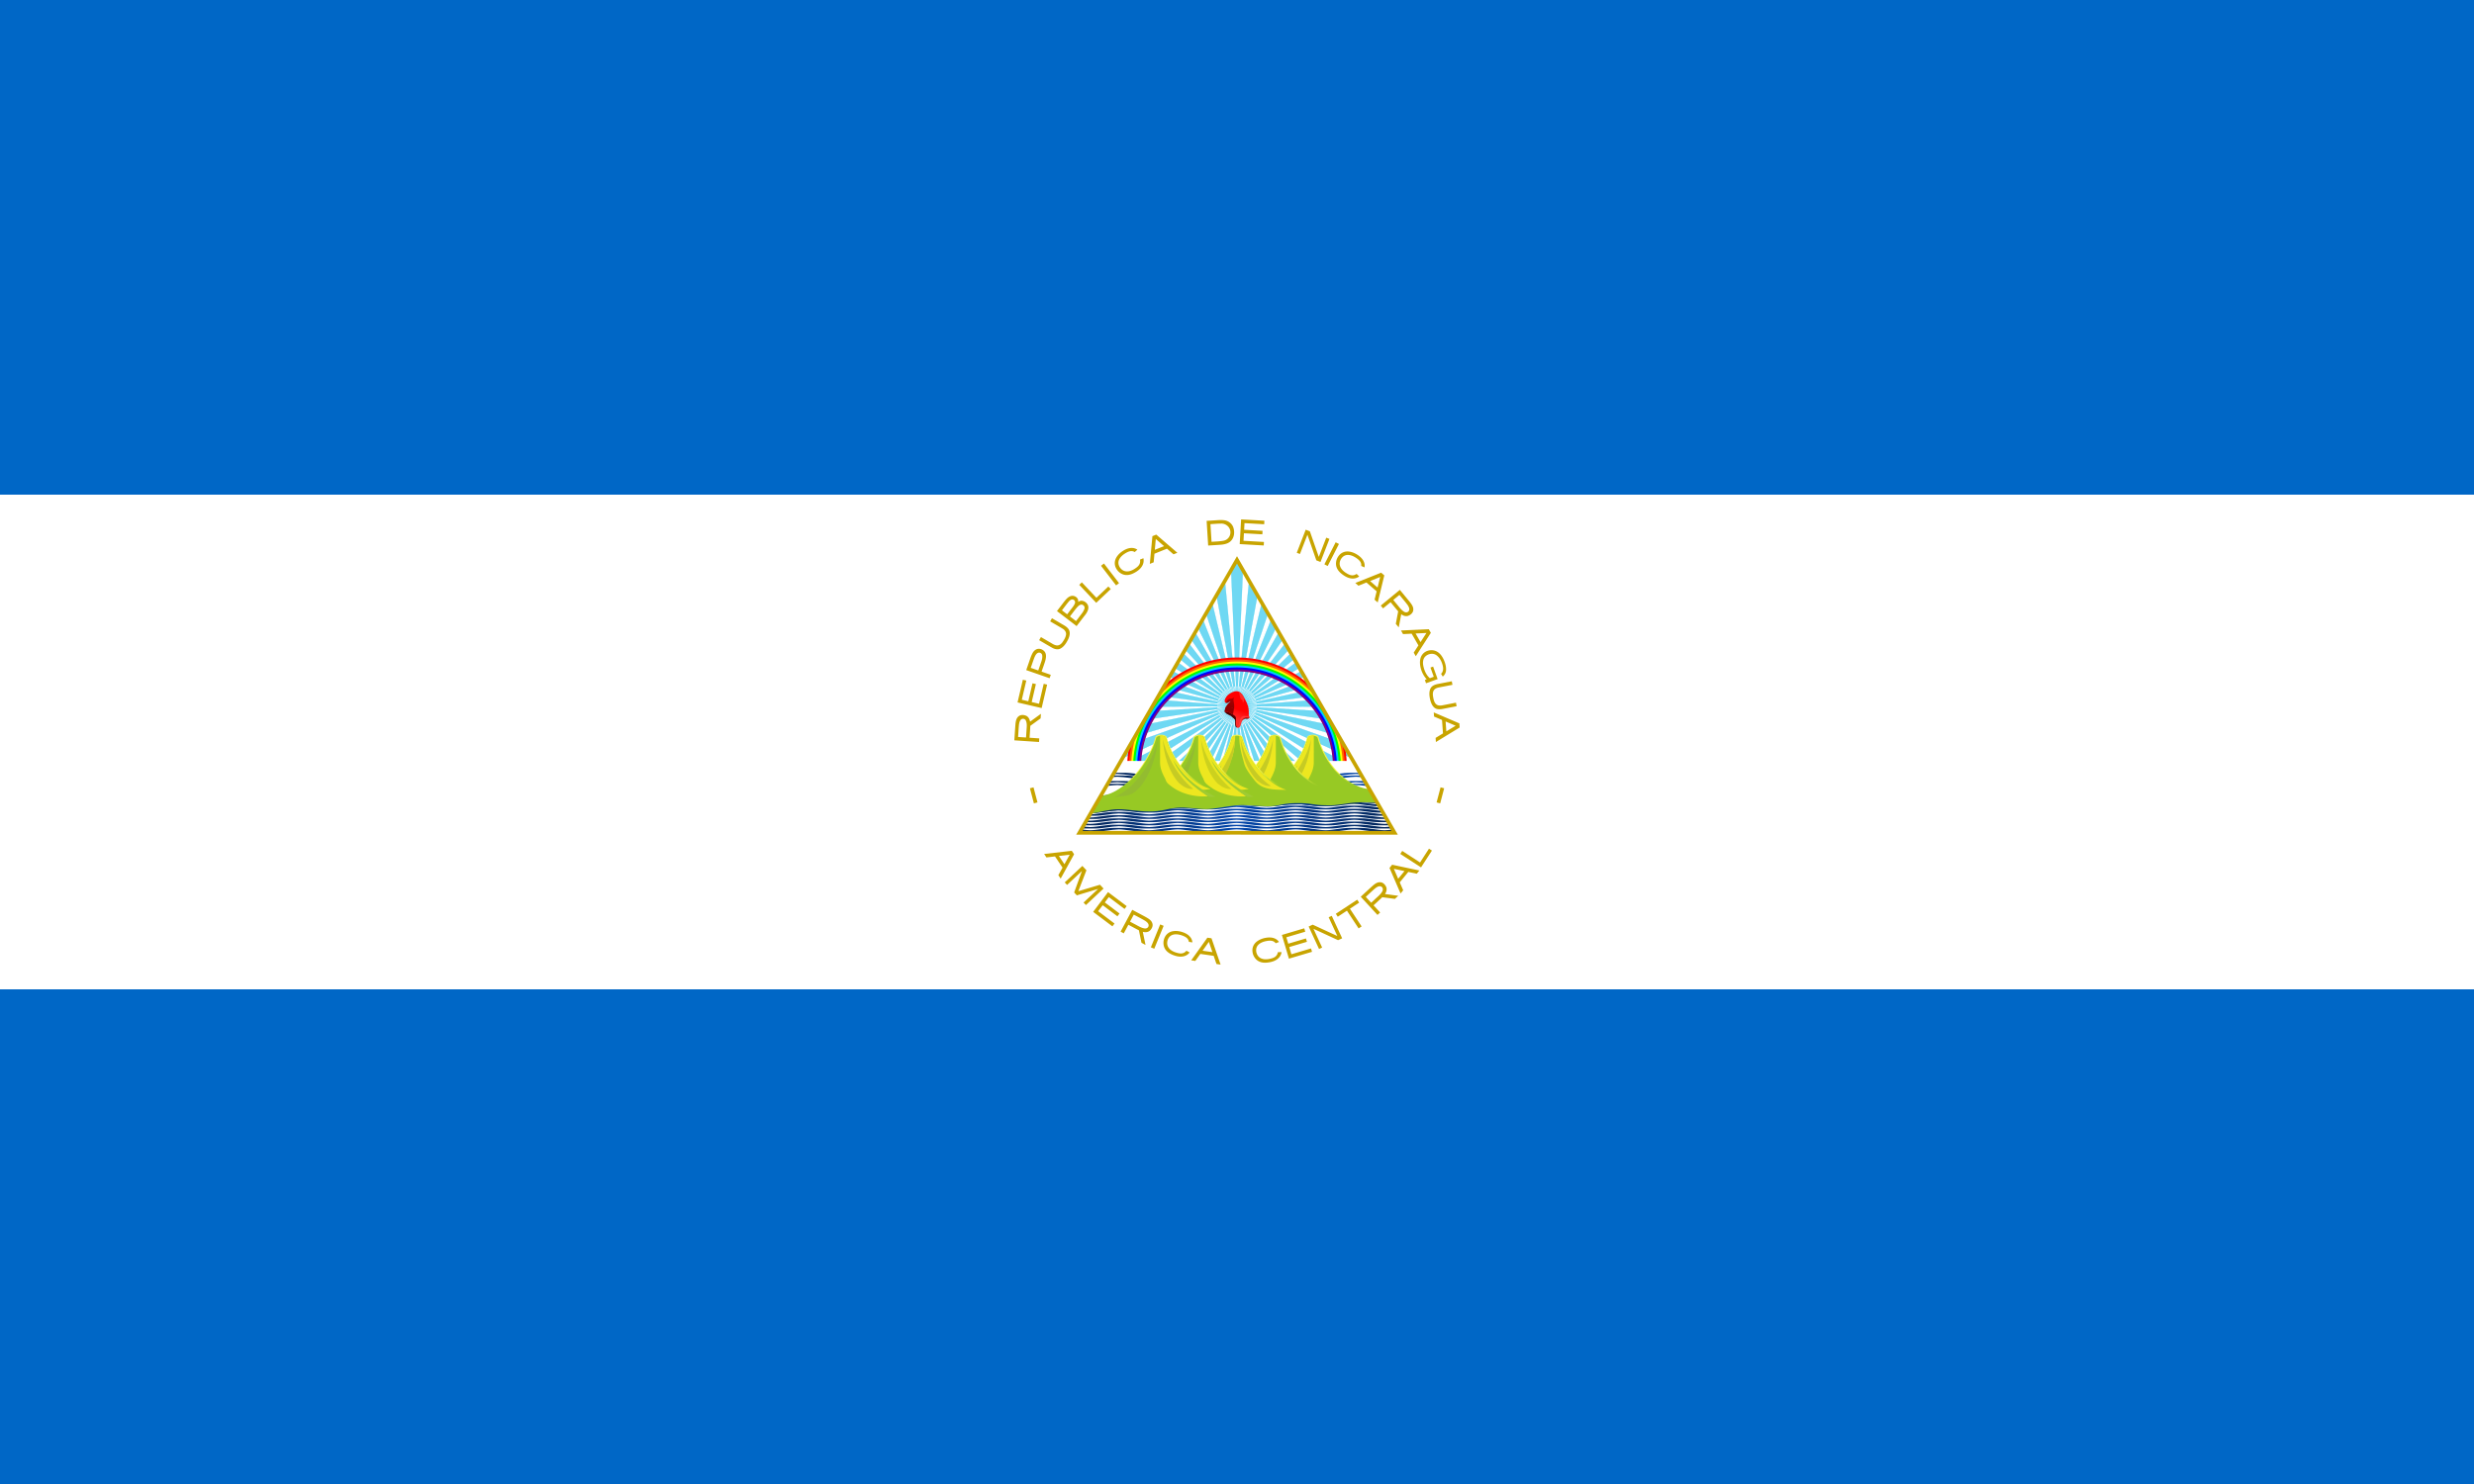 <svg xmlns="http://www.w3.org/2000/svg" xmlns:xlink="http://www.w3.org/1999/xlink" viewBox="0 0 1000 600"><defs><linearGradient id="Nicaragua_svg__e" gradientUnits="userSpaceOnUse" x1="498.738" y1="289.055" x2="500.626" y2="283.42"><stop stop-color="#510000" offset="0"/><stop stop-color="#8a0000" offset=".3"/><stop stop-color="#a00" offset="1"/></linearGradient><linearGradient id="Nicaragua_svg__f" gradientUnits="userSpaceOnUse" x1="501.444" y1="291.373" x2="502.927" y2="287.449"><stop stop-color="#ff2a2a" offset="0"/><stop stop-color="red" offset="1"/></linearGradient><linearGradient id="Nicaragua_svg__j" gradientUnits="userSpaceOnUse" x1="484.764" y1="311.709" x2="484.764" y2="317.647"><stop stop-color="#F5F549" offset="0"/><stop stop-color="#97C924" offset="1"/></linearGradient><linearGradient id="Nicaragua_svg__a"><stop stop-color="#025" offset="0"/><stop stop-color="#04a" offset=".5"/><stop stop-color="#025" offset="1"/></linearGradient><linearGradient id="Nicaragua_svg__g" xlink:href="#Nicaragua_svg__a" gradientUnits="userSpaceOnUse" x1="444.509" y1="317.486" x2="634.411" y2="317.486"/><clipPath id="Nicaragua_svg__b"><path d="M500 226.375l-63.702 110.332H563.7z"/></clipPath></defs><path fill="#0067C6" d="M0 0h1000v600H0z"/><path fill="#fff" d="M0 200h1000v200H0z"/><path d="M410 299.329l9.979.667c.033-.486.064-.972.098-1.458l-3.925-.262c.099-1.603.233-3.205.304-4.81 1.388-1.004 2.778-2.006 4.161-3.017l.124-1.848-4.388 3.186c-.148-1.038-.722-2.107-1.765-2.468-.913-.33-2.032-.388-2.823.265-1.003.738-1.184 2.058-1.314 3.207-.175 2.177-.297 4.36-.451 6.538zm1.52-1.362c.12-1.638.194-3.28.35-4.914.124-.808.272-1.742.98-2.257.64-.424 1.584-.108 1.846.614.522 1.247.29 2.622.223 3.93l-.19 2.841c-1.07-.07-2.141-.142-3.21-.214zM411.299 284.006l9.738 2.274 2.213-9.478-1.383-.324-1.883 8.063-2.964-.692 1.696-7.266-1.377-.321-1.696 7.266-2.623-.613 1.812-7.76-1.39-.325-2.143 9.176zM414.807 270.929l9.445 3.285.48-1.38-3.715-1.292c.485-1.429 1.016-2.842 1.462-4.284.32-1.177.567-2.552-.126-3.647-.562-.809-1.562-1.327-2.55-1.296-1.088.046-1.975.847-2.458 1.775-.714 1.342-1.113 2.818-1.634 4.24l-.904 2.599zm1.825-.912c.506-1.417.962-2.852 1.51-4.254.34-.749.755-1.637 1.617-1.875.708-.163 1.451.382 1.513 1.108.173 1.336-.411 2.597-.821 3.837l-.78 2.241-3.039-1.057zM420.024 258.833c1.78 1.033 3.547 2.093 5.338 3.107 1.01.543 2.29.854 3.347.246 1.44-.798 2.343-2.271 3.05-3.708.559-1.21.963-2.713.252-3.95-.765-1.235-2.156-1.803-3.343-2.54l-3.457-2.022-.734 1.254c1.694.998 3.4 1.975 5.086 2.986.807.491 1.475 1.38 1.336 2.369-.16 1.178-.833 2.211-1.503 3.164-.554.77-1.483 1.393-2.47 1.185-1.029-.197-1.865-.87-2.769-1.357l-3.4-1.989-.733 1.255zM427.227 247.062l7.942 6.077c1.232-1.61 2.46-3.223 3.701-4.824.712-1.022 1.368-2.35.886-3.604-.439-.998-1.466-1.77-2.568-1.82-.497-.07-1.145.307-1.414.473.283-1.066-.59-2.068-1.572-2.35-1.182-.42-2.38.338-3.163 1.178-.92 1.001-1.688 2.129-2.53 3.195l-1.282 1.675zm2.014-.298c.93-1.19 1.81-2.421 2.783-3.576.453-.504 1.18-1.075 1.882-.705.64.277.798 1.085.492 1.666-.485 1.04-1.286 1.883-1.954 2.805l-1.09 1.426-2.113-1.616zm3.236 2.476c.965-1.233 1.873-2.513 2.89-3.703.52-.544 1.173-1.229 1.997-1.072.705.162 1.217.926.974 1.636-.397 1.309-1.376 2.311-2.165 3.396l-1.24 1.622-2.456-1.879zM436.231 236.455l6.867 7.269 5.883-5.558-.976-1.033-4.705 4.446-.12.114-.088-.092-5.805-6.144zM445.035 228.752l6.095 7.928 1.19-.915-6.096-7.927zM453.991 222.67c-.988.615-1.784 1.335-2.398 2.176-.611.837-.941 1.71-.989 2.622-.047.912.196 1.794.733 2.657a5.145 5.145 0 0 0 1.976 1.844c.82.439 1.706.601 2.676.493.965-.108 2.055-.535 3.27-1.292 1.165-.726 1.99-1.562 2.5-2.524.488-.924.625-1.904.416-2.948l-1.383.543c.362 1.998-.927 2.958-2.37 3.874-2.259 1.374-4.46 1.275-5.808-.79-1.398-2.327.13-4.25 2.051-5.5 1.364-.85 2.708-1.432 3.988-.618l1.082-.964c-.745-.514-1.592-.752-2.555-.7-1.012.056-2.069.429-3.189 1.127zM465.808 216.773l-1.047 11.206 1.557-.628.315-3.474.006-.003 5.058-2.04 2.637 2.284 1.557-.627-8.526-7.346-1.558.628zm1.368 1.149l3.325 2.877-3.723 1.502.398-4.38zM487.726 210.591l.624 9.98c1.805-.121 3.612-.206 5.414-.355 1.418-.163 2.939-.531 3.908-1.66 1.251-1.387 1.429-3.461.881-5.188-.46-1.52-1.827-2.671-3.375-2.963-1.525-.293-3.079-.061-4.614.008l-2.838.178zm1.54 1.327c1.436-.075 2.87-.216 4.309-.224a3.675 3.675 0 0 1 2.288.701c1 .684 1.588 1.916 1.457 3.125-.072 1.39-1.094 2.669-2.445 3.02-.772.2-1.576.257-2.367.344l-2.796.175-.447-7.14zM501.664 210l-.57 9.984 9.717.555.08-1.418c-2.755-.158-5.51-.316-8.266-.472.058-1.013.117-2.026.174-3.04l7.449.426.08-1.411c-2.482-.142-4.965-.285-7.449-.426l.154-2.689c2.652.15 5.304.303 7.956.454l.082-1.425-9.407-.538zM527.774 214.166l-3.616 9.323 1.286.5 2.867-7.393.149-.384.16.427 3.448 9.918 1.684.653 3.616-9.323-1.29-.5-2.865 7.389-.146.377-.158-.422-3.454-9.913zM541.208 219.937l-4.546 8.907-1.336-.682 4.546-8.907zM548.751 224.356c-.971-.64-1.958-1.065-2.978-1.271-1.015-.207-1.947-.142-2.795.195-.849.337-1.55.926-2.11 1.775a5.145 5.145 0 0 0-.851 2.565c-.056.928.165 1.8.669 2.637.5.832 1.344 1.645 2.537 2.432 1.147.757 2.251 1.158 3.338 1.22 1.043.058 1.991-.226 2.852-.852l-1.07-1.03c-1.665 1.163-3.075.392-4.51-.538-2.19-1.48-3.019-3.521-1.705-5.608 1.532-2.242 3.917-1.655 5.854-.43 1.343.885 2.432 1.863 2.226 3.366l1.328.581c.156-.892.02-1.76-.431-2.614-.473-.896-1.252-1.701-2.354-2.428zM558.272 231.538l-10.454 4.17 1.269 1.1 3.236-1.301.005.005 4.119 3.575-.833 3.387 1.268 1.101 2.658-10.936-1.268-1.1zm-.4 1.741l-1.048 4.27-3.032-2.631 4.08-1.639zM565.825 238.486l-7.716 6.363.929 1.127 3.035-2.503c1.028 1.234 2.029 2.492 3.08 3.707-.322 1.683-.644 3.366-.957 5.05l1.178 1.43 1.006-5.33c.864.708 2.127 1.064 3.16.503.888-.42 1.67-1.228 1.716-2.257.108-1.379-.875-2.496-1.662-3.519-1.256-1.524-2.514-3.047-3.769-4.571zm-.17 2.034c1.08 1.334 2.214 2.626 3.246 3.998.475.708 1.068 1.702.523 2.528-.45.707-1.435.645-2.04.187-1.224-.824-2.033-2.087-2.989-3.184l-1.223-1.483 2.483-2.046zM577.523 254.401l-11.243.515.838 1.456 3.484-.17.003.006 2.72 4.727-1.896 2.928.837 1.455 6.094-9.462-.837-1.455zm-.948 1.514l-2.39 3.691-2.002-3.48 4.392-.21zM583.939 267.638c-.625-1.697-1.611-3.434-3.28-4.282-1.856-.933-4.328-.48-5.644 1.155-1.147 1.36-1.206 3.281-.9 4.952.362 1.918 1.242 3.744 2.563 5.186l-.747.268.479 1.331 4.684-1.683-1.822-5.059-1.082.39 1.34 3.728-1.587.57c-1.4-1.203-2.18-2.98-2.586-4.748-.301-1.327-.313-2.917.693-3.96 1.155-1.202 3.202-1.575 4.587-.55 1.367 1 2.139 2.621 2.529 4.233.266 1.06.223 2.32-.581 3.147-.225.168.131.403.192.605l.382.632a3.529 3.529 0 0 0 1.344-2.797c.028-1.064-.206-2.12-.564-3.118zM586.811 275.447l-5.593 1.088c-1.037.202-1.815.53-2.334.968-.518.437-.85 1.052-1.009 1.871-.158.81-.136 1.803.097 3.01a.246.246 0 0 1 .005.029c.237 1.207.588 2.135 1.039 2.827.455.7.993 1.146 1.636 1.356.645.211 1.49.225 2.528.023l5.592-1.088-.277-1.427-5.458 1.062c-2.45.476-3.275-.813-3.696-3.019l-.005-.028c-.437-2.202-.155-3.707 2.295-4.184l5.458-1.061-.278-1.427zM589.879 292.467l-10.348-4.425.121 1.675 3.212 1.362v.007l.394 5.44-2.981 1.811.121 1.675 9.602-5.87-.121-1.675zm-1.512.951l-3.757 2.285-.29-4.004 4.047 1.72zM417.752 318.335l-1.451.382 1.604 6.092 1.45-.381zM582.283 318.335l1.45.382-1.603 6.092-1.45-.382zM433.217 343.989l-11.18 1.286.935 1.395 3.464-.409.004.006 3.039 4.53-1.692 3.05.936 1.395 5.43-9.858-.936-1.395zm-.842 1.576l-2.13 3.846-2.237-3.333 4.367-.513zM437.497 350.098l-7.127 6.665.952 1.018 6.006-5.617-3.151 8.67 1.091 1.167 8.612-2.614-5.898 5.516.951 1.017 7.127-6.664-1.445-1.546-8.751 2.614 3.276-8.469zM447.878 360.689l-6.016 7.988 7.776 5.855.854-1.135-6.614-4.98 1.831-2.432 5.96 4.488.851-1.129-5.96-4.488 1.62-2.152 6.366 4.794.86-1.14-7.528-5.669zM457.662 367.85l-4.71 8.823c.43.23.86.458 1.288.688l1.853-3.47c1.42.749 2.825 1.53 4.26 2.254.344 1.678.687 3.357 1.039 5.034l1.634.872-1.1-5.31c1.069.325 2.372.172 3.113-.74.63-.705 1.058-1.693.756-2.64-.351-1.303-1.634-1.985-2.717-2.617-1.803-.969-3.612-1.928-5.416-2.894zm.617 1.945c1.507.822 3.048 1.585 4.525 2.46.684.463 1.553 1.095 1.467 2.027-.076.818-.958 1.254-1.703 1.08-1.46-.241-2.69-1.111-3.99-1.76l-1.814-.969 1.515-2.838zM468.957 373.756l-3.779 9.259 1.39.566 3.778-9.258zM477.975 376.871c-1.105-.367-2.167-.52-3.206-.455-1.034.065-1.917.369-2.649.915s-1.256 1.297-1.576 2.261a5.145 5.145 0 0 0-.156 2.699c.187.91.627 1.696 1.33 2.373.7.673 1.725 1.24 3.082 1.69 1.304.432 2.475.534 3.54.31 1.022-.214 1.864-.734 2.534-1.562l-1.301-.718c-1.306 1.556-2.868 1.178-4.495.652-2.5-.86-3.83-2.616-3.103-4.973.897-2.562 3.353-2.615 5.542-1.935 1.526.506 2.832 1.168 3.023 2.673l1.433.216c-.08-.902-.438-1.705-1.094-2.412-.69-.743-1.651-1.318-2.904-1.734zM488.029 379.122l-6.54 9.16 1.662.24 2.019-2.845h.007l5.398.782 1.13 3.3 1.662.24-3.676-10.637-1.662-.24zm.605 1.68l1.426 4.16-3.973-.575 2.547-3.584zM511.47 379.193c-1.143.22-2.144.607-3.018 1.172-.87.563-1.492 1.26-1.863 2.094-.37.834-.46 1.746-.267 2.744a5.145 5.145 0 0 0 1.184 2.43c.609.703 1.377 1.172 2.322 1.418.94.245 2.11.236 3.515-.035 1.348-.26 2.418-.745 3.238-1.461.787-.688 1.267-1.554 1.445-2.603l-1.485.01c-.378 1.997-1.925 2.431-3.601 2.77-2.601.473-4.62-.408-5.14-2.819-.472-2.674 1.644-3.922 3.886-4.4 1.578-.305 3.041-.367 3.944.852l1.356-.513c-.512-.747-1.217-1.273-2.135-1.568-.965-.31-2.085-.341-3.381-.091zM518.148 378.01l2.844 9.587 9.331-2.769-.404-1.362-7.937 2.355-.866-2.918 7.153-2.122-.402-1.355-7.153 2.122-.766-2.582 7.64-2.267-.407-1.37-9.033 2.681zM528.966 374.61l4.198 9.076 1.252-.58-3.501-7.569c3.237 1.468 6.455 2.98 9.684 4.464.215.187.43.062.646-.053l1.259-.582-4.198-9.076-1.255.58 3.497 7.56c-3.324-1.507-6.63-3.054-9.946-4.577l-1.636.757zM539.947 369.452l.783 1.19 3.572-2.35.136-.09.067.103 4.647 7.06 1.214-.799-4.647-7.06-.067-.103.138-.09 3.59-2.363-.784-1.19zM550.009 362.562l6.777 7.355 1.075-.99-2.666-2.892c1.176-1.095 2.376-2.163 3.532-3.279 1.698.228 3.396.457 5.095.678l1.362-1.255-5.376-.712c.66-.902.945-2.183.328-3.183-.468-.863-1.318-1.6-2.348-1.59-1.382-.031-2.444 1.012-3.422 1.854-1.452 1.337-2.905 2.678-4.357 4.014zm2.04.058c1.273-1.151 2.5-2.355 3.814-3.46.68-.514 1.64-1.16 2.496-.662.73.41.723 1.398.298 2.026-.756 1.27-1.975 2.147-3.018 3.163l-1.41 1.3-2.18-2.367zM561.643 350.918l4.473 10.327 1.064-1.3-1.396-3.197.004-.005 3.453-4.221 3.41.734 1.064-1.3-11.01-2.337-1.062 1.3zm1.752.349l4.3.923-2.543 3.107-1.757-4.03zM565.998 345.253l8.39 5.44 4.403-6.79-1.192-.772-3.522 5.431-.09.14-.106-.07-7.092-4.598z" fill="#c8a400"/><g clip-path="url(#Nicaragua_svg__b)"><path fill="#fff" d="M500.001 226.408l-31.479 54.535-15.42 26.702H546.9l-14.714-25.484-32.184-55.753z"/><g id="Nicaragua_svg__d"><g id="Nicaragua_svg__c"><path fill="#17c0eb" stroke="#17c0eb" stroke-width=".129" opacity=".62" d="M500.001 226.408l-2.357 4.082 2.357 54.977 2.357-54.977z"/><path fill="#fff" d="M500.001 277.475l-.134.003.134 3.111.134-3.111-.134-.003z"/></g><use xlink:href="#Nicaragua_svg__c" transform="rotate(72 500.001 285.467)"/><use xlink:href="#Nicaragua_svg__c" transform="rotate(144 500.001 285.467)"/><use xlink:href="#Nicaragua_svg__c" transform="rotate(216 500.001 285.467)"/><use xlink:href="#Nicaragua_svg__c" transform="rotate(288 500.001 285.467)"/></g><use xlink:href="#Nicaragua_svg__d" transform="rotate(8 500.001 285.467)"/><use xlink:href="#Nicaragua_svg__d" transform="rotate(16 500.001 285.467)"/><use xlink:href="#Nicaragua_svg__d" transform="rotate(24 500.001 285.467)"/><use xlink:href="#Nicaragua_svg__d" transform="rotate(32 500.001 285.467)"/><use xlink:href="#Nicaragua_svg__d" transform="rotate(40 500.001 285.467)"/><use xlink:href="#Nicaragua_svg__d" transform="rotate(48 500.001 285.467)"/><use xlink:href="#Nicaragua_svg__d" transform="rotate(56 500.001 285.467)"/><use xlink:href="#Nicaragua_svg__d" transform="rotate(64 500.001 285.467)"/><path fill="red" d="M500 265.844a44.236 44.236 0 0 0-28.969 10.75L456.375 302a44.728 44.728 0 0 0-.75 8.25h5.031c0-21.726 17.618-39.344 39.344-39.344 21.727 0 39.344 17.618 39.344 39.344h5.031c0-2.813-.25-5.582-.75-8.25l-14.656-25.406A44.249 44.249 0 0 0 500 265.844z"/><path fill="#f60" d="M500 266.656c-11.764 0-22.44 4.675-30.281 12.25l-12.031 20.844a43.596 43.596 0 0 0-1.281 10.5h4.25c0-21.726 17.617-39.344 39.343-39.344 21.727 0 39.344 17.618 39.344 39.344h4.25c0-3.625-.447-7.164-1.281-10.531l-12.031-20.813c-7.841-7.574-18.518-12.25-30.282-12.25z"/><path fill="#ff0" d="M500 267.469c-12.702 0-24.1 5.522-31.938 14.313l-8.718 15.093a42.733 42.733 0 0 0-2.125 13.375h3.437c0-21.726 17.618-39.344 39.344-39.344 21.726 0 39.344 17.618 39.344 39.344h3.437c0-4.673-.74-9.165-2.125-13.375l-8.719-15.095c-7.836-8.788-19.237-14.312-31.938-14.312z"/><path fill="#0f0" d="M500 268.25c-14.55 0-27.372 7.414-34.906 18.656l-2.813 4.875a41.818 41.818 0 0 0-4.282 18.47h2.657c0-21.727 17.617-39.345 39.343-39.345 21.727 0 39.344 17.618 39.344 39.344H542a41.824 41.824 0 0 0-4.28-18.437l-2.845-4.937c-7.536-11.227-20.337-18.625-34.875-18.625z"/><path fill="#0cf" d="M500 269.062c-22.747 0-41.188 18.44-41.188 41.188h1.844c0-21.727 17.618-39.344 39.344-39.344 21.726 0 39.344 17.617 39.344 39.344h1.844c0-22.748-18.44-41.188-41.188-41.188z"/><path fill="#00f" d="M500 269.844c-22.306 0-40.375 18.1-40.375 40.406h1.344c0-21.56 17.472-39.031 39.031-39.031s39.031 17.472 39.031 39.031h1.375c0-22.306-18.1-40.406-40.406-40.406z"/><path fill="purple" d="M500.001 270.657c-21.864 0-39.589 17.725-39.589 39.589 0 .245.003.49.007.733h.801a35.827 35.827 0 0 1-.007-.733c0-21.422 17.366-38.788 38.788-38.788 21.422 0 38.788 17.366 38.788 38.788 0 .245-.002.49-.007.733h.797c.004-.243.007-.488.007-.733 0-21.864-17.721-39.589-39.585-39.589z"/><path fill="#510000" d="M500.395 288.134c-.644-.124-1.226-.484-1.775-.61-.756.725-.835 1.457-.731 2.08.262.14.31.353.878.86s.496.773.462 1.965c-.015.503.07 1.581.579 1.682.548.11.932-.346 1.09-1.16.152-.79.417-1.216.698-1.702.306-1.852-.193-2.508-1.201-3.115z"/><path fill="red" d="M497.168 283.524c-.595.015-1.528 1.012-1.943.475-.239-.308-.279-.902-.037-1.4.559-1.151 1.124-1.716 2.167-2.33 2.378-1.401 3.89-.95 5.074 1.063 1.098 1.772 2.152 3.73 2.246 5.371.03.501.283 1.408-.156 1.86-1.348 1.39-4.596-1.435-6.497-.988-.64.15-1.377.617-1.98.218-.47-.31-.078-.997.272-1.294.612-.52 1.501-2.365 1.38-3.165-.067-.446-.08.179-.526.19z"/><path fill="url(#Nicaragua_svg__e)" d="M496.927 282.548c-1.083.445-.966 1.076-1.51 1.59.154.058.766.31 1.364-.301.258-.214.548-.293.677-.362-.305.221-.523.554-.684.684-.404.329-1.034 1.083-1.34 1.846-.307.764-.43 1.673-.376 1.782.056.11.426.78 1.566 1.232 2.03.807 2.417 2.439 4.477 2.439 1.614 0 1.355-1.056 2.646-.832 1.12.194 1.714-.696.636-1.232-1.371-.468-4.092-.192-5.372.033-.414-4.083-.056-2.65-.152-4.405-.097-1.755-.623-1.86.072-3.281-.578.872-1.277.734-2.004.807z"/><path fill="#ff2a2a" d="M500.938 279.795c-.04.223-.077.516-.056.6.087.339.175.693.278.994.115.336.162.58.24.928.082.36.401.5.694.722.37.28.084 1.037.315 1.069.184.025.488-1.072.49-1.247a3.8 3.8 0 0 0-.037-.647 15.3 15.3 0 0 0-.426-.872c-.002-.004-.007-.006-.009-.01a3.652 3.652 0 0 0-.194-.327 4.204 4.204 0 0 0-.786-.863l-.056-.047c-.084-.064-.17-.13-.259-.187-.062-.04-.129-.076-.194-.113z"/><path fill="url(#Nicaragua_svg__f)" d="M501.249 287.398c-.718-.188-1.426-.543-2.037-.725-1.2-.359-2.48-1.134-3.366-.814-.317.14-.289.456-.39.91-.042.533-.596 1.32-.136 1.062.685-.383 2.49.733 3.095 1.106.287.177.892.524 1.082 1.022.19.498.092 1.756.041 2.296-.053.566.119 1.835.686 1.987.611.163 1.078-.323 1.316-1.23.23-.881.405-1.387.757-1.915s.756-.756 1.32-.863c.564-.106 1.382.462 1.382-.203 0-.437-.384-.855-.22-1.454.128-.472-.402-.378-.842-.572-1.036-.319-1.97-.42-2.688-.607z"/><path fill="#910000" d="M498.363 288.902c-.327-.178-2.315-1.478-3.043-1.071-.23.128-.317-.016-.32-.257-.004-.241.109-.594.184-.866.074-.273.195-.792.516-1.062.687-.58 2.269.575 3.108.886-.072.436-.47 2.356-.445 2.37z"/><path fill="#ff3a3a" d="M501.763 291.361c.916-1.603 1.508-1.397 2.613-1.374.369.008.477-.329.393-.667-.278.624-1.662-.07-2.415.263-1.573.692-1.28 3.77-2.027 4.07.776.651 1.124-1.746 1.436-2.292z"/><g fill="url(#Nicaragua_svg__g)"><path fill="#fff" d="M453.103 307.645l-9.955 17.237h113.708l-9.956-17.237h-93.797z"/><g id="Nicaragua_svg__i"><path id="Nicaragua_svg__h" d="M449.705 321.364c-1.658 0-3.197.167-4.71.353l-.486.846c2.433-.216 4.697-.649 7.14-.709 3.293.08 6.283.83 9.786.83 1.518.014 3.027-.03 4.526 0 3.5 0 6.489-.75 9.783-.83 3.295.08 6.304.83 9.803.83 1.518.004 3.178-.024 4.53 0 3.5 0 6.474-.75 9.765-.83 3.293.08 6.27.83 9.769.83 1.53.014 3.033-.03 4.543 0 3.5 0 6.49-.75 9.787-.83 3.296.08 6.28.83 9.782.83 1.516.014 3.031-.03 4.53 0 3.499 0 6.475-.75 9.765-.83 2.55.062 4.92.518 7.486.724l-.515-.893c-1.403-.168-2.835-.321-4.368-.321-1.529-.02-3.036.03-4.547 0-3.5 0-6.474.748-9.765.829-3.296-.08-6.283-.829-9.786-.829-1.513-.02-3.03.031-4.526 0-3.5 0-6.493.749-9.786.829-3.294-.08-6.284-.829-9.783-.829-1.522-.02-3.042.03-4.547 0-3.5 0-6.476.749-9.765.829-3.294-.08-6.27-.829-9.769-.829-1.522-.021-3.026.031-4.526 0-3.502 0-6.49.749-9.786.829-3.294-.08-6.283-.829-9.783-.829-1.52-.02-3.043.031-4.547 0z"/><use xlink:href="#Nicaragua_svg__h" y="-1.113"/><use xlink:href="#Nicaragua_svg__h" y="-2.23"/></g><use xlink:href="#Nicaragua_svg__i" y="-3.344"/><use xlink:href="#Nicaragua_svg__i" y="-6.691"/><path d="M453.23 307.458l-.123.215h93.79l-.124-.215H453.23zm-.219.377l-.127.22h94.235l-.127-.22h-93.98zm-.2.346l-.205.356h94.792l-.205-.356H452.81zm-.318.55l-.25.434h95.518l-.25-.433h-95.018zm-.399.692l-.25.434h96.316l-.25-.434h-95.816zm-.399.691l-.247.43h97.107l-.247-.43h-96.613zm-.398.692l-.25.43h97.91l-.25-.43h-97.41zm-.43.744l-.304.53h98.877l-.303-.53h-98.27zM457.357 312.287c3.45.662 3.782 0 3.782 0zm81.503 0s.331.662 3.782 0z"/></g><g fill="#ccd11e"><g id="Nicaragua_svg__k"><path fill="url(#Nicaragua_svg__j)" d="M530.631 297.043c-1.709 0-2.232.862-2.232.862-2.736 10.576-11.807 21.333-22.6 21.333h-8.08v10.768c0 .003.01 0 .016 0h61.498l-6.187-10.954c-9.707-1.449-17.64-11.373-20.166-21.147 0 0-.54-.862-2.25-.862z"/><path fill="#97c924" d="M530.631 297.465c-.784 0-1.26.18-1.538.355-.264.165-.315.276-.321.288 0 .007-.015.01-.018.016-1.4 5.323-4.352 10.669-8.334 14.707-4.012 4.07-9.07 6.83-14.605 6.83h-7.674v9.922h60.855l-5.68-10.058c-4.687-.612-8.973-3.163-12.458-6.694-3.986-4.038-6.932-9.384-8.334-14.707l-.017-.016c-.007-.012-.07-.105-.338-.271-.283-.176-.754-.372-1.538-.372z"/><path fill="#ede71f" d="M530.63 297.465c.147 0 .28.021.406.034.024 3.017 0 8.11 0 10.801-.029 2.34-.83 4.223-2.012 6.441-.547 1.554-.986.963-2.35 2.857-1.83.654-3.186.909-5.138 1.216-2.517.398-8.121.75-10.887.136 3.641-1.068 6.961-3.27 9.771-6.12a30.57 30.57 0 0 0 2.13-2.4 33.663 33.663 0 0 0 3.01-4.48c.352-.626.686-1.248.997-1.893.467-.966.883-1.95 1.25-2.94.124-.331.245-.667.356-.998.222-.664.417-1.33.592-1.995.002-.006.015-.01.016-.017.006-.012.058-.122.321-.287.136-.085.332-.17.575-.237h.017c.252-.067.554-.118.946-.118z"/><path fill="#c6cb24" d="M529.938 298.902c-.412 6.034-2.277 13.192-6.644 17.81-1.607 1.337-3.66 2.55-5.646 2.255 6.77-5.51 10.885-13.947 12.29-20.065z"/><path fill="#9ecb34" d="M524.494 309.281c-1.002 2.721-4.788 6.746-8.84 10.045-1.15.035-1.76.101-2.804.038 2.468-.225 8.221-5.083 11.644-10.083z"/></g><use xlink:href="#Nicaragua_svg__k" x="-15.341"/><g fill="#c6cb24"><path fill="url(#Nicaragua_svg__j)" d="M502.218 297.911c2.735 10.575 11.79 21.333 22.583 21.333h8.089v10.768c0 .003-.015 0-.017 0h-65.795c-.006 0-.017.003-.017 0v-10.768h8.072c10.792 0 19.863-10.758 22.6-21.333 0 0 .534-.866 2.243-.866s2.243.866 2.243.866z"/><path fill="#97c924" d="M499.975 297.465c.784 0 1.255.196 1.538.372.269.166.332.259.339.27l.017.017c1.401 5.323 4.348 10.669 8.333 14.707 4.017 4.07 9.087 6.83 14.623 6.83h7.64v9.922h-64.98v-9.923h7.675c5.535 0 10.593-2.76 14.605-6.83 3.982-4.037 6.934-9.383 8.334-14.706.003-.007.015-.01.017-.016.006-.012.057-.123.32-.288.28-.174.755-.355 1.539-.355z"/><path fill="#ede71f" d="M499.263 297.53a3.4 3.4 0 0 0-.242.055h-.018a2.184 2.184 0 0 0-.572.236c-.264.165-.314.274-.32.286-.003.006-.017.01-.018.017-.175.666-.37 1.333-.593 1.997-.11.332-.233.664-.356.995-.369.99-.782 1.976-1.249 2.942a34.21 34.21 0 0 1-.998 1.894 33.634 33.634 0 0 1-3.01 4.477 30.73 30.73 0 0 1-2.13 2.403c-2.81 2.85-6.128 5.05-9.769 6.117 2.765.615 4.032-.056 6.549-.454 1.952-.308 4.21-.563 6.043-1.217 1.364-1.894.899-1.3 1.446-2.854 1.181-2.218 2.906-4.222 3.334-6.681 1.619-3.022 1.903-8.614 1.903-10.213z"/><path d="M499.275 298.902c-.412 6.034-2.277 13.192-6.644 17.81-1.606 1.337-3.66 2.55-5.646 2.255 6.77-5.51 10.885-13.947 12.29-20.065z"/><path fill="#9ecb34" d="M493.832 309.281c-1.002 2.721-4.788 6.747-8.84 10.045-1.15.035-1.76.101-2.804.038 2.467-.225 8.222-5.083 11.644-10.083z"/><path fill="#ede71f" d="M500.951 297.584h.018c.242.067.435.151.571.236.264.165.315.274.321.286.002.006.016.011.018.018.175.665.37 1.333.592 1.996.111.332.234.665.357.995.368.99.782 1.976 1.249 2.942.311.645.645 1.268.998 1.895a33.634 33.634 0 0 0 3.01 4.477 30.73 30.73 0 0 0 2.13 2.402c2.81 2.85 6.128 5.445 9.768 6.512-7.245.028-10.389-.63-13.022-4.016-2.633-3.387-3.606-4.868-4.14-6.937-.535-2.068-2.026-6.57-1.87-10.806z"/><path d="M501.476 298.902c.412 6.034 2.22 12.006 6.587 16.625 1.607 1.337 3.66 2.55 5.646 2.255-7.335-5.002-10.829-12.762-12.233-18.88z"/></g><g id="Nicaragua_svg__l"><path fill="url(#Nicaragua_svg__j)" d="M484.749 297.043c-1.71 0-2.248.862-2.248.862-2.523 9.747-11.825 22.318-21.497 23.811l-4.79 8.29h49.015v-11.348c-8.825-2.371-15.89-11.63-18.248-20.753 0 0-.523-.862-2.232-.862z"/><path fill="#97c924" d="M484.749 297.465c-.784 0-1.255.196-1.538.372-.269.166-.332.259-.338.27l-.017.017c-1.402 5.323-4.678 10.705-8.08 14.99-3.402 4.283-9.72 8.617-14.042 9.076l-4.282 7.393h48.06V318.89c-3.554-1.091-6.8-3.267-9.552-6.06-3.982-4.037-6.934-9.383-8.334-14.706-.002-.007-.015-.01-.017-.016-.006-.012-.058-.123-.321-.288-.28-.174-.755-.355-1.539-.355z"/><path fill="#93bc30" d="M483.445 298.903c-.617 9.043-5.653 20.454-11.34 22.42-1.855.64-5.099.864-6.227 1.008 9.948-4.731 15.828-15.853 17.567-23.428z"/><path fill="#ede71f" d="M484.746 297.465c-.147 0-.28.021-.406.034-.023 3.017 0 8.11 0 10.801.03 2.34.831 4.223 2.012 6.441.069.194.136.354.203.49.41 1.086.713 1.463 2.282 2.654 4.987 3.787 11.17 4.353 14.808 4.04-1.14-.898-2.358-1.715-3.431-2.467 1.711-.056 3.35-.25 4.513-.508-3.64-1.067-6.96-3.27-9.77-6.12a30.523 30.523 0 0 1-1.403-1.554c-.209-.292-.501-.698-.592-.812-1.118-1.4-2.263-2.947-3.145-4.513a34.164 34.164 0 0 1-.997-1.894 34.023 34.023 0 0 1-1.606-3.938 31.676 31.676 0 0 1-.592-1.995c-.002-.006-.015-.01-.017-.017-.006-.012-.057-.122-.321-.287a2.207 2.207 0 0 0-.575-.237h-.017a3.614 3.614 0 0 0-.946-.118z"/><path d="M485.446 298.902c.412 6.034 2.277 13.192 6.644 17.81 1.606 1.337 3.66 2.55 5.646 2.255-6.77-5.51-10.886-13.947-12.29-20.065z"/><path fill="#9ecb34" d="M489.613 307.247c2.369 5.837 8.37 11.29 14.543 14.954 1.15.035 1.492.003 2.537-.06-4.419-2.371-11.539-5.754-17.08-14.894z"/></g><use xlink:href="#Nicaragua_svg__l" x="-15.43" fill="#c6cb24"/></g><path fill="#fff" d="M556.5 324.692c-.574.203-4.421-.19-6.433-.044l-1.28.336c-1.123-.008-2.238.024-3.33 0-3.602 0-6.649.948-10.075.948-3.433 0-6.47-.948-10.075-.948-1.12-.008-2.234.025-3.33 0-3.602 0-6.647.948-10.076.948-3.43 0-6.473-.948-10.075-.948-1.131-.007-2.242.023-3.348 0-3.602 0-6.632.948-10.058.948-3.429 0-6.456-.948-10.058-.948-.267 0-.516.009-.776.017-.178-.004-.377-.017-.557-.017-.12 0-.222-.003-.34 0-.116-.003-.236 0-.355 0-.181 0-.345.013-.523.017-.26-.008-.511-.017-.78-.017-3.605 0-6.642.949-10.075.948-3.429 0-6.473-.948-10.075-.948-.262 0-.522.01-.776.017-.18-.004-.339-.017-.522-.017-.124 0-.252-.003-.374 0-.117-.003-.237 0-.356 0-.181 0-.362.013-.54.017-.26-.008-.509-.017-.776-.017-2.88 0-6.218.607-8.936.85l-6.273 10.858 62.972-.007 64.375.007z"/><path fill="url(#Nicaragua_svg__a)" d="M547.993 323.111c-.2 0-.398 0-.596.007-3.24.095-5.564 1.115-11.2 1.115-5.638 0-6.219-1.019-12.584-.879-5.947.131-8.443 1.262-11.67 1.217-3.228-.044-8.473-.697-12.51-.275-4.037.423-8.828 1.284-11.973 1.291-3.909-.017-7.82-.73-11.906-.324-4.087.406-5.997 1.5-11.063 1.485-4.356-.013-9.083-.698-12.746-.695-3.435.003-7.267.957-10.086 1.443l-.843 1.464c2.247-.26 8.551-1.218 10.802-1.277 2.344-.061 10.717.483 15.335.325 4.618-.159 5.158-1.172 10.618-1.172 3.801 0 6.666.399 10.566.399 2.434 0 4.643-1.242 8.343-1.242.936-.027 1.865-.06 2.794-.091 3.119-.515 8.384.045 12.048.232 3.315.173 5.457-.615 8.914-.73 1.496-.068 2.998-.066 4.474-.148 3.46-.115 6.422.64 9.68.624 3.25-.2 6.403-.922 9.86-1.037 1.511-.071 2.998-.072 4.49-.148 2.287-.076 5.837.078 8.273.501l-.84-1.45c-2.379-.076-5.311-.635-8.18-.635z"/><g id="Nicaragua_svg__n"><path id="Nicaragua_svg__m" fill="url(#Nicaragua_svg__a)" d="M450.312 334.748c-3.457 0-6.402.853-9.652.945-1.21-.033-2.367-.183-3.535-.345l-.49.85c.486.032.975.063 1.488.063 1.502.018 2.99-.036 4.474 0 3.457 0 6.382-.852 9.634-.945 3.254.092 6.206.945 9.666.945 1.501.019 2.993-.036 4.474 0 3.457 0 6.412-.853 9.666-.945 3.256.092 6.23.945 9.687.945 1.495.018 2.993-.036 4.47 0 3.457 0 6.401-.853 9.652-.945 3.253.092 6.191.945 9.649.945 1.512.019 2.999-.036 4.49 0 3.458 0 6.41-.853 9.667-.945 3.257.092 6.21.945 9.67.945 1.495.018 2.991-.036 4.47 0 3.456 0 6.4-.853 9.651-.945 3.253.092 6.21.945 9.666.945 1.5.018 2.996-.036 4.474 0 .605 0 1.196-.034 1.778-.077l-.463-.797c-1.064.144-2.133.276-3.235.306-3.254-.092-6.195-.945-9.652-.945-1.51-.02-2.997.03-4.49 0-3.458 0-6.397.853-9.649.945-3.257-.091-6.206-.945-9.666-.945-1.496-.02-2.993.03-4.473 0-3.458 0-6.413.853-9.667.945-3.254-.092-6.209-.945-9.666-.945-1.503-.02-3.003.03-4.49 0-3.458 0-6.4.853-9.65.945-3.253-.092-6.194-.945-9.651-.945-1.506-.02-2.99.03-4.474 0-3.46 0-6.409.854-9.666.945-3.254-.092-6.208-.945-9.666-.945-1.502-.02-3.006.03-4.49 0z"/><use xlink:href="#Nicaragua_svg__m" y="-1.289"/><use xlink:href="#Nicaragua_svg__m" y="-2.575"/></g><use xlink:href="#Nicaragua_svg__n" y="-3.867"/><use xlink:href="#Nicaragua_svg__n" y="-7.729"/><path fill="#97c924" d="M443.846 324.705l-2.427 4.191c2.839-.47 7.102-1.703 10.634-1.706 3.663-.003 8.082.903 12.438.916 5.066.014 6.976-1.079 11.063-1.485 4.086-.407 7.998.527 11.906.545 3.145-.007 7.936-1.09 11.973-1.512 4.037-.422 7.737.293 12.603.369 4.866.075 5.63-1.18 11.576-1.31 6.366-.141 6.947.877 12.584.877 4.242.229 7.883-.854 11.666-1.121 3.784-.268 5.539.043 8.305.109l-1.838-3.253c-.03 0-.06.003-.092.004l-101.246 2.226z"/><path fill="#fff" d="M550.067 324.648s2.71.148 3.847.276a91.39 91.39 0 0 0 2.955.253l-.37-.485c-.573.203-4.42-.19-6.432-.044z"/></g><path fill="#c8a400" d="M500 224.874l-32.142 55.686L435 337.459l64.298-.007 65.702.007-32.153-55.683L500 224.874zm0 3.002l31.55 54.652 30.85 53.428-63.102-.004-61.701.004 31.56-54.645z"/></svg>